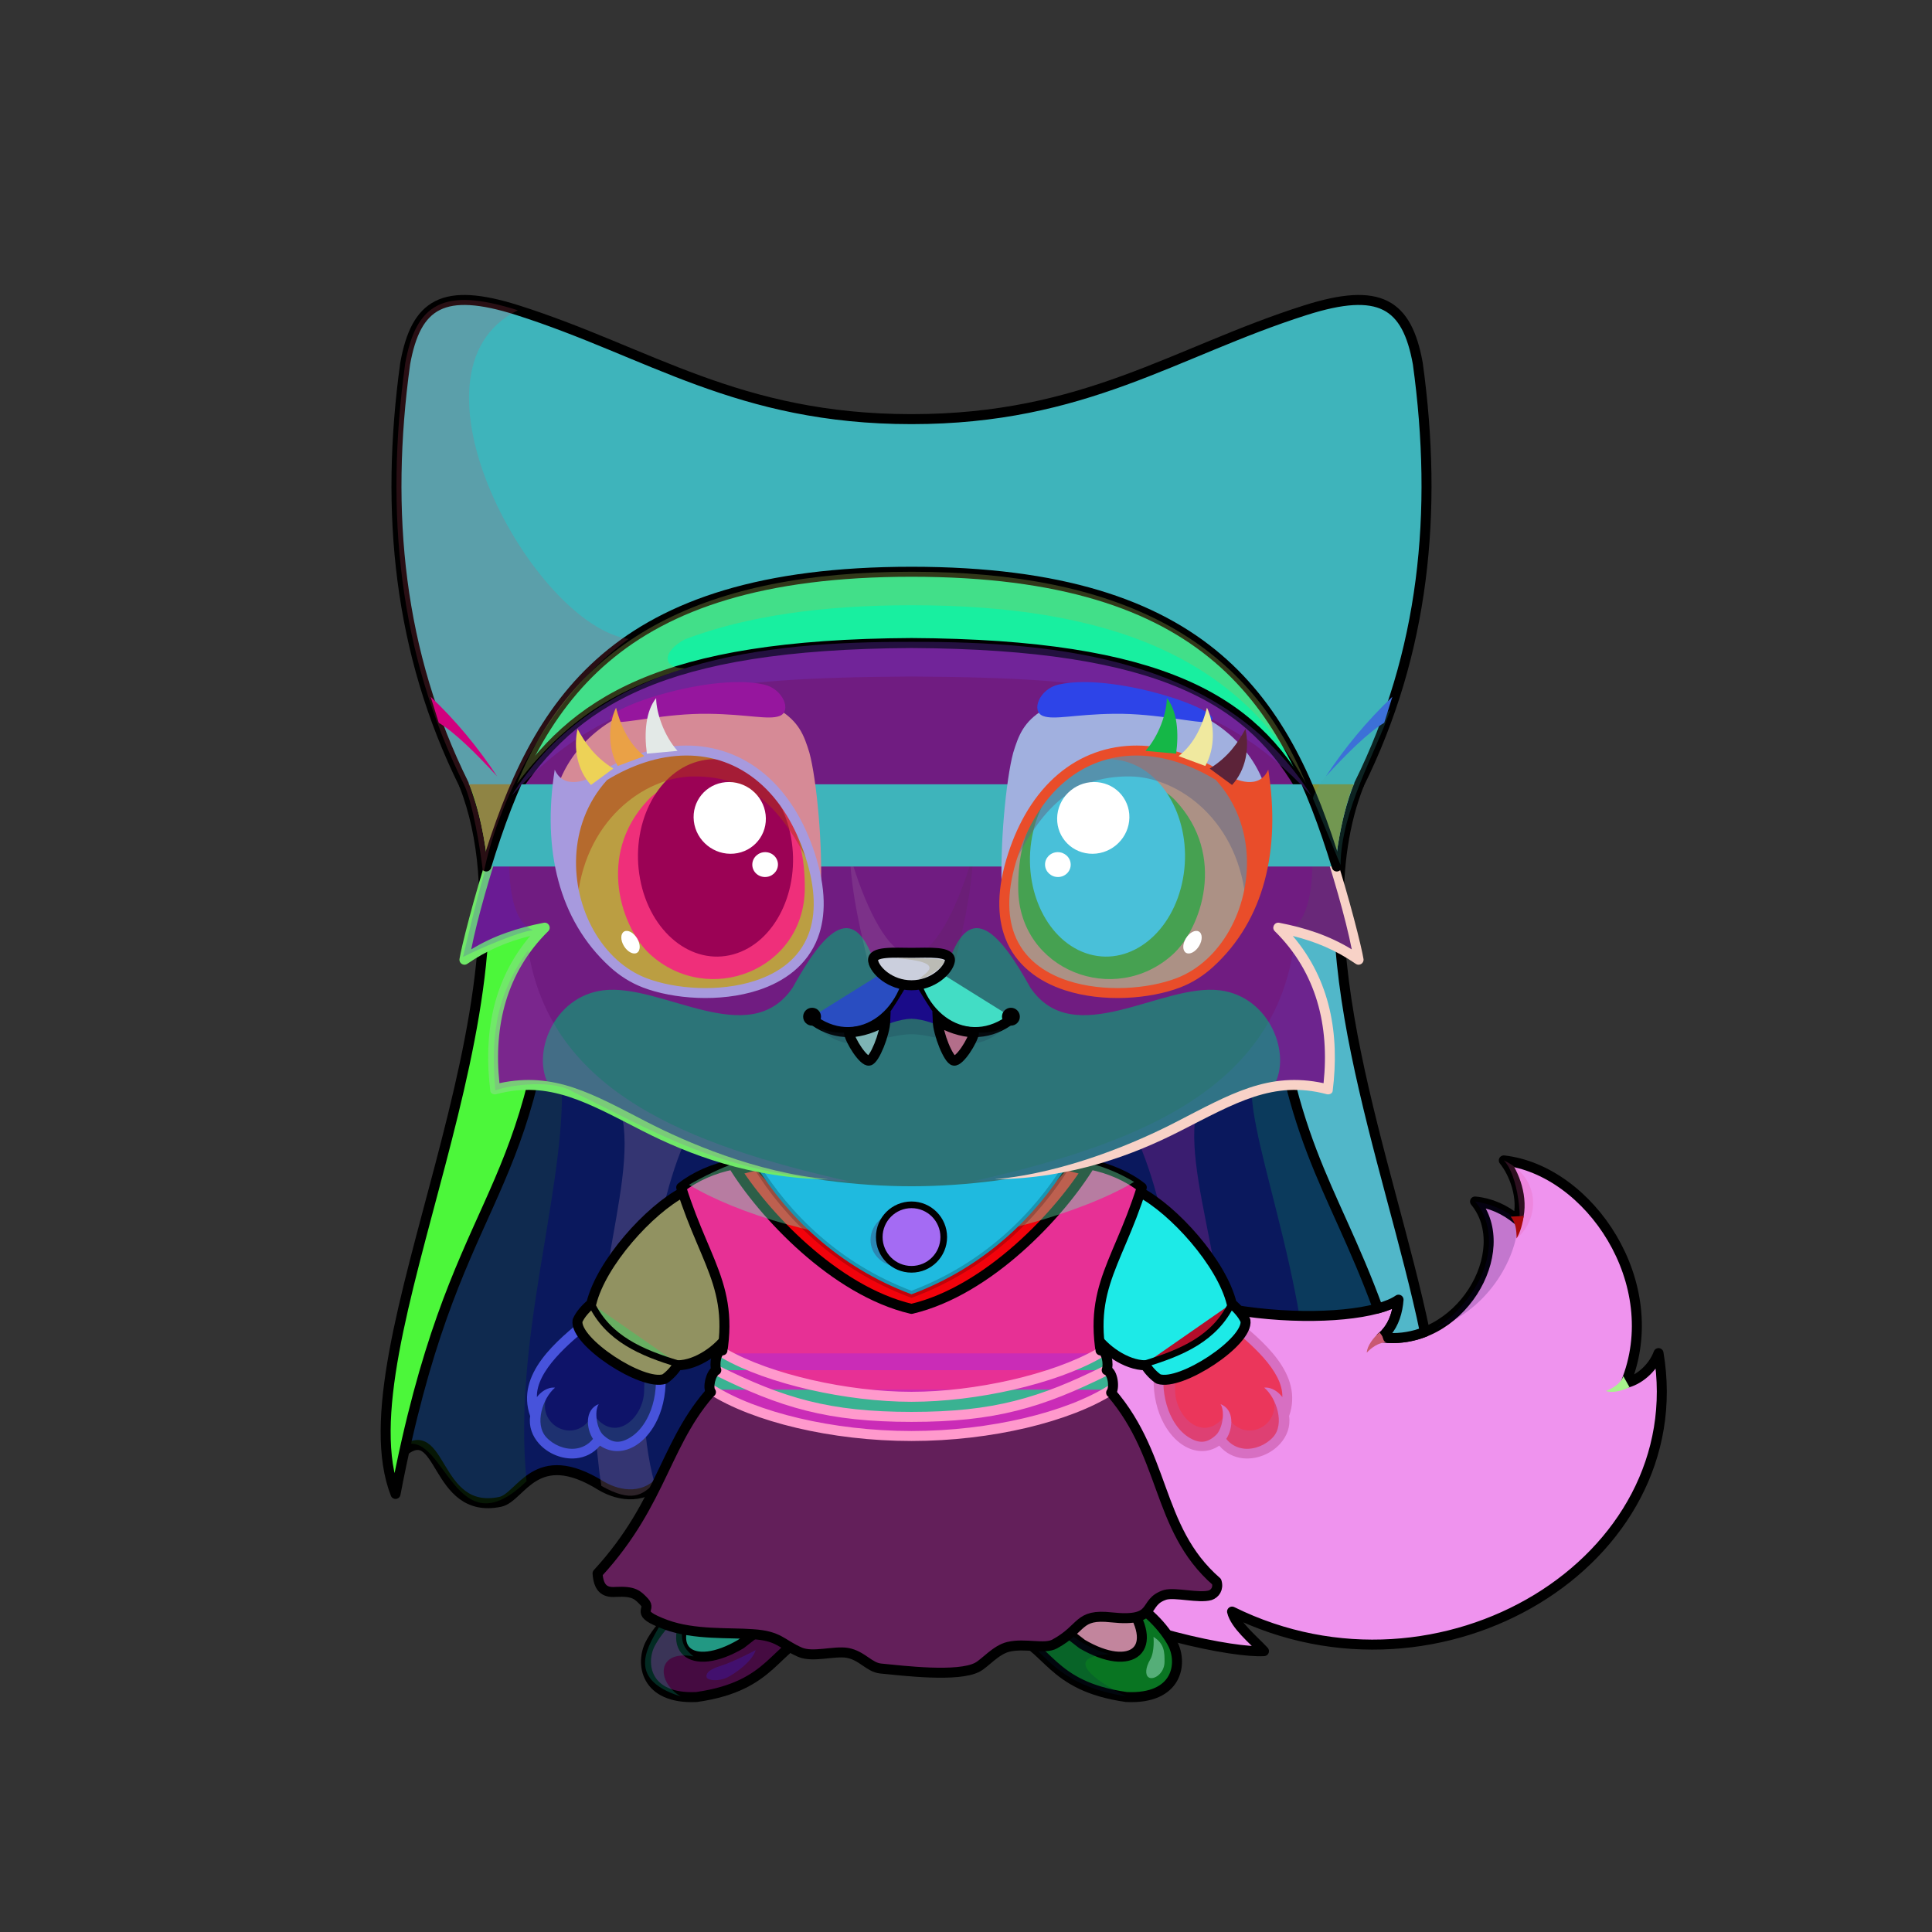 <?xml version="1.0" encoding="UTF-8"?><!DOCTYPE svg PUBLIC "-//W3C//DTD SVG 1.1//EN" "http://www.w3.org/Graphics/SVG/1.1/DTD/svg11.dtd"><!-- Creator: CorelDRAW 2017 --><svg xmlns="http://www.w3.org/2000/svg" xmlns:xlink="http://www.w3.org/1999/xlink" xml:space="preserve" width="290mm" height="290mm" version="1.1" style="shape-rendering:geometricPrecision; text-rendering:geometricPrecision; image-rendering:optimizeQuality; fill-rule:evenodd; clip-rule:evenodd" viewBox="0 0 29000 29000">
 <rect x="0" y="0" width="29000" height="29000" fill="#333333" stroke="none"/>
 <defs>
  <style type="text/css">
   <![CDATA[
    .str2 {stroke:black;stroke-width:100;stroke-miterlimit:22.926;stroke-opacity:0.2}
    .str4 {stroke:black;stroke-width:100;stroke-miterlimit:22.926}
    .str3 {stroke:black;stroke-width:100;stroke-miterlimit:22.926}
    .str1 {stroke:#7F3562;stroke-width:100;stroke-miterlimit:22.926}
    .str8 {stroke:black;stroke-width:150;stroke-miterlimit:22.926}
    .str6 {stroke:#CCA7CB;stroke-width:100;stroke-linecap:round;stroke-linejoin:round;stroke-miterlimit:22.926}
    .str5 {stroke:black;stroke-width:150;stroke-linecap:round;stroke-linejoin:round;stroke-miterlimit:22.926}
    .str0 {stroke:black;stroke-width:150;stroke-linecap:round;stroke-linejoin:round;stroke-miterlimit:22.926}
    .str7 {stroke:#FF99CC;stroke-width:150;stroke-linecap:round;stroke-linejoin:round;stroke-miterlimit:22.926}
    .fil6 {fill:none}
    .fil23 {fill:none}
    .fil7 {fill:black}
    .fil51 {fill:#1A1A1A}
    .fil50 {fill:#1F110C}
    .fil29 {fill:#BD7E45}
    .fil16 {fill:#DF8436}
    .fil42 {fill:#FFCCCC}
    .fil41 {fill:#FFD4FE}
    .fil28 {fill:white}
    .fil9 {fill:black;fill-rule:nonzero}
    .fil46 {fill:black;fill-opacity:0.102}
    .fil5 {fill:white;fill-opacity:0.102}
    .fil4 {fill:black;fill-opacity:0.2}
    .fil1 {fill:#80000F;fill-opacity:0.2}
    .fil52 {fill:white;fill-opacity:0.2}
    .fil26 {fill:black;fill-opacity:0.302}
    .fil15 {fill:#A6005E;fill-opacity:0.302}
    .fil22 {fill:black;fill-opacity:0.4}
    .fil43 {fill:#80000F;fill-opacity:0.4}
    .fil12 {fill:#A6005E;fill-opacity:0.4}
    .fil11 {fill:white;fill-opacity:0.4}
    .fil58 {fill:black;fill-opacity:0.502}
    .fil33 {fill:white;fill-opacity:0.502}
    .fil54 {fill:black;fill-rule:nonzero;fill-opacity:0.502}
    .fil27 {fill:white;fill-opacity:0.702}
    .fil49 {fill:url(#id0)}
    .fil47 {fill:url(#id1)}
    .fil17 {fill:url(#id2)}
    .fil48 {fill:url(#id3)}
    .fil21 {fill:url(#id4)}
    .fil18 {fill:url(#id5)}
    .fil53 {fill:url(#id6)}
    .fil45 {fill:url(#id7)}
    .fil14 {fill:url(#id8)}
    .fil44 {fill:url(#id9)}
    .fil0 {fill:url(#id10)}
    .fil10 {fill:url(#id11)}
    .fil8 {fill:url(#id12)}
    .fil13 {fill:url(#id13)}
    .fil31 {fill:url(#id14)}
    .fil25 {fill:url(#id15)}
    .fil2 {fill:url(#id16)}
    .fil3 {fill:url(#id17)}
    .fil59 {fill:url(#id18)}
    .fil61 {fill:url(#id19)}
    .fil30 {fill:url(#id20)}
    .fil55 {fill:url(#id21)}
    .fil34 {fill:url(#id22)}
    .fil57 {fill:url(#id23)}
    .fil60 {fill:url(#id24)}
    .fil36 {fill:url(#id25)}
    .fil35 {fill:url(#id26)}
    .fil56 {fill:url(#id27)}
    .fil39 {fill:url(#id28)}
    .fil38 {fill:url(#id29)}
    .fil19 {fill:url(#id30)}
    .fil32 {fill:url(#id31)}
    .fil40 {fill:url(#id32)}
    .fil20 {fill:url(#id33)}
    .fil37 {fill:url(#id34)}
    .fil24 {fill:url(#id35)}
   ]]>
  </style>
  <linearGradient id="id0" gradientUnits="userSpaceOnUse" x1="10312.35" y1="14518.96" x2="10312.36" y2="10451.24">
   <stop offset="0" style="stop-opacity:1; stop-color:#DE8335"/>
   <stop offset="1" style="stop-opacity:1; stop-color:#FFD09E"/>
  </linearGradient>
  <linearGradient id="id1" gradientUnits="userSpaceOnUse" x1="13638.37" y1="6523.77" x2="13638.36" y2="11940.65">
   <stop offset="0" style="stop-opacity:1; stop-color:#BB00FF"/>
   <stop offset="1" style="stop-opacity:1; stop-color:#E499FF"/>
  </linearGradient>
  <linearGradient id="id2" gradientUnits="userSpaceOnUse" x1="10611.22" y1="19176.33" x2="16752.64" y2="19176.33">
   <stop offset="0" style="stop-opacity:1; stop-color:#FF1FA9"/>
   <stop offset="0.42" style="stop-opacity:1; stop-color:#FF57B1"/>
   <stop offset="0.702" style="stop-opacity:1; stop-color:#FF7ABD"/>
   <stop offset="1" style="stop-opacity:1; stop-color:#FF26AC"/>
  </linearGradient>
  <linearGradient id="id3" gradientUnits="userSpaceOnUse" x1="5962.77" y1="8669.49" x2="21401.07" y2="8669.49">
   <stop offset="0" style="stop-opacity:1; stop-color:#FFA8A8"/>
   <stop offset="0.369" style="stop-opacity:1; stop-color:#FFD0D0"/>
   <stop offset="0.631" style="stop-opacity:1; stop-color:#FFEBEB"/>
   <stop offset="1" style="stop-opacity:1; stop-color:#FFD9D9"/>
  </linearGradient>
  <linearGradient id="id4" gradientUnits="userSpaceOnUse" x1="12083.24" y1="19181.45" x2="15280.61" y2="16786.26">
   <stop offset="0" style="stop-opacity:1; stop-color:#9200C7"/>
   <stop offset="0.49" style="stop-opacity:1; stop-color:#C933FF"/>
   <stop offset="0.761" style="stop-opacity:1; stop-color:#ECB8FF"/>
   <stop offset="1" style="stop-opacity:1; stop-color:#C933FF"/>
  </linearGradient>
  <linearGradient id="id5" gradientUnits="userSpaceOnUse" x1="10225.18" y1="19378.15" x2="17138.68" y2="19378.15">
   <stop offset="0" style="stop-opacity:1; stop-color:#FF82FD"/>
   <stop offset="0.42" style="stop-opacity:1; stop-color:#FFADFB"/>
   <stop offset="0.671" style="stop-opacity:1; stop-color:#FCCDFA"/>
   <stop offset="0.89" style="stop-opacity:1; stop-color:#FFAFFE"/>
   <stop offset="1" style="stop-opacity:1; stop-color:#FFA8FE"/>
  </linearGradient>
  <linearGradient id="id6" gradientUnits="userSpaceOnUse" xlink:href="#id0" x1="17045.84" y1="14518.96" x2="17045.85" y2="10451.24">
  </linearGradient>
  <linearGradient id="id7" gradientUnits="userSpaceOnUse" x1="13681.92" y1="17806.18" x2="13681.92" y2="13931.6">
   <stop offset="0" style="stop-opacity:1; stop-color:#FCC78D"/>
   <stop offset="0.702" style="stop-opacity:1; stop-color:#FFE6CC"/>
   <stop offset="1" style="stop-opacity:1; stop-color:white"/>
  </linearGradient>
  <linearGradient id="id8" gradientUnits="userSpaceOnUse" x1="8795.61" y1="18556.72" x2="10740.56" y2="20044.67">
   <stop offset="0" style="stop-opacity:1; stop-color:#FF009D"/>
   <stop offset="0.631" style="stop-opacity:1; stop-color:#FF8AC5"/>
   <stop offset="1" style="stop-opacity:1; stop-color:#FF009D"/>
  </linearGradient>
  <linearGradient id="id9" gradientUnits="userSpaceOnUse" x1="13681.92" y1="17755.41" x2="13681.92" y2="7384.8">
   <stop offset="0" style="stop-opacity:1; stop-color:#802F00"/>
   <stop offset="0.369" style="stop-opacity:1; stop-color:#C25400"/>
   <stop offset="1" style="stop-opacity:1; stop-color:#FFBA70"/>
  </linearGradient>
  <linearGradient id="id10" gradientUnits="userSpaceOnUse" x1="13724.17" y1="11513.17" x2="13724.18" y2="22596.47">
   <stop offset="0" style="stop-opacity:1; stop-color:#730032"/>
   <stop offset="1" style="stop-opacity:1; stop-color:#FF8282"/>
  </linearGradient>
  <linearGradient id="id11" gradientUnits="userSpaceOnUse" x1="16703.91" y1="20200.08" x2="18487.6" y2="18401.31">
   <stop offset="0" style="stop-opacity:1; stop-color:#FF009D"/>
   <stop offset="0.42" style="stop-opacity:1; stop-color:#FF76CA"/>
   <stop offset="0.529" style="stop-opacity:1; stop-color:#FFABDF"/>
   <stop offset="1" style="stop-opacity:1; stop-color:#FF87D1"/>
  </linearGradient>
  <linearGradient id="id12" gradientUnits="userSpaceOnUse" x1="17322.93" y1="19767.76" x2="19101.62" y2="21323.04">
   <stop offset="0" style="stop-opacity:1; stop-color:#A13B00"/>
   <stop offset="1" style="stop-opacity:1; stop-color:#FFBA70"/>
  </linearGradient>
  <linearGradient id="id13" gradientUnits="userSpaceOnUse" xlink:href="#id12" x1="10003.94" y1="19798.74" x2="8186.83" y2="21292.06">
  </linearGradient>
  <linearGradient id="id14" gradientUnits="userSpaceOnUse" x1="16123.72" y1="23184.82" x2="16123.72" y2="25134.89">
   <stop offset="0" style="stop-opacity:1; stop-color:#AD3F00"/>
   <stop offset="1" style="stop-opacity:1; stop-color:#FFBA70"/>
  </linearGradient>
  <linearGradient id="id15" gradientUnits="userSpaceOnUse" x1="13291.22" y1="18760.8" x2="14072.87" y2="18376.6">
   <stop offset="0" style="stop-opacity:1; stop-color:#9E7400"/>
   <stop offset="0.141" style="stop-opacity:1; stop-color:#9E7400"/>
   <stop offset="0.459" style="stop-opacity:1; stop-color:#FFCC00"/>
   <stop offset="0.69" style="stop-opacity:1; stop-color:#FBC32C"/>
   <stop offset="0.839" style="stop-opacity:1; stop-color:#FFF6DB"/>
   <stop offset="1" style="stop-opacity:1; stop-color:#FFCC00"/>
  </linearGradient>
  <linearGradient id="id16" gradientUnits="userSpaceOnUse" x1="15724.85" y1="23771.38" x2="22488.46" y2="17500.32">
   <stop offset="0" style="stop-opacity:1; stop-color:#802F00"/>
   <stop offset="0.439" style="stop-opacity:1; stop-color:#C25400"/>
   <stop offset="1" style="stop-opacity:1; stop-color:#FFBA70"/>
  </linearGradient>
  <linearGradient id="id17" gradientUnits="userSpaceOnUse" x1="21334.33" y1="21194.27" x2="24927.26" y2="18650.34">
   <stop offset="0" style="stop-opacity:1; stop-color:#E6E6E6"/>
   <stop offset="0.631" style="stop-opacity:1; stop-color:#FEFEFE"/>
   <stop offset="1" style="stop-opacity:1; stop-color:#FEFEFE"/>
  </linearGradient>
  <linearGradient id="id18" gradientUnits="userSpaceOnUse" x1="16933.5" y1="11265.79" x2="16933.5" y2="14906.09">
   <stop offset="0" style="stop-opacity:1; stop-color:#101614"/>
   <stop offset="1" style="stop-opacity:1; stop-color:#FFBD7A"/>
  </linearGradient>
  <linearGradient id="id19" gradientUnits="userSpaceOnUse" x1="16623.76" y1="11396.28" x2="16623.76" y2="14359.14">
   <stop offset="0" style="stop-opacity:1; stop-color:black"/>
   <stop offset="0.349" style="stop-opacity:1; stop-color:black"/>
   <stop offset="1" style="stop-opacity:1; stop-color:#4D2E00"/>
  </linearGradient>
  <linearGradient id="id20" gradientUnits="userSpaceOnUse" x1="10182.23" y1="25267.35" x2="11998.56" y2="23963.36">
   <stop offset="0" style="stop-opacity:1; stop-color:#FF82C1"/>
   <stop offset="1" style="stop-opacity:1; stop-color:#FFD6EB"/>
  </linearGradient>
  <linearGradient id="id21" gradientUnits="userSpaceOnUse" xlink:href="#id18" x1="10430.34" y1="11265.79" x2="10430.34" y2="14906.09">
  </linearGradient>
  <linearGradient id="id22" gradientUnits="userSpaceOnUse" x1="14485.29" y1="20510.8" x2="12763.83" y2="25405.64">
   <stop offset="0" style="stop-opacity:1; stop-color:#EA9FF1"/>
   <stop offset="1" style="stop-opacity:1; stop-color:#FEDAFF"/>
  </linearGradient>
  <linearGradient id="id23" gradientUnits="userSpaceOnUse" xlink:href="#id19" x1="10740.08" y1="11396.28" x2="10740.08" y2="14359.14">
  </linearGradient>
  <linearGradient id="id24" gradientUnits="userSpaceOnUse" x1="15283.7" y1="13215.59" x2="18087.13" y2="13215.59">
   <stop offset="0" style="stop-opacity:1; stop-color:#FFCA7A"/>
   <stop offset="0.478" style="stop-opacity:1; stop-color:#FFE5BF"/>
   <stop offset="1" style="stop-opacity:1; stop-color:#EBC286"/>
  </linearGradient>
  <linearGradient id="id25" gradientUnits="userSpaceOnUse" x1="15587.16" y1="22271.02" x2="17515.35" y2="23263.58">
   <stop offset="0" style="stop-opacity:1; stop-color:#F0B6F9"/>
   <stop offset="1" style="stop-opacity:1; stop-color:#FCE6FF"/>
  </linearGradient>
  <linearGradient id="id26" gradientUnits="userSpaceOnUse" x1="8969.16" y1="23065.14" x2="18279.97" y2="23065.14">
   <stop offset="0" style="stop-opacity:1; stop-color:#FFA8FE"/>
   <stop offset="0.22" style="stop-opacity:1; stop-color:#F2A4F1"/>
   <stop offset="0.4" style="stop-opacity:1; stop-color:#FFD1FE"/>
   <stop offset="0.69" style="stop-opacity:1; stop-color:#FFD1FE"/>
   <stop offset="1" style="stop-opacity:1; stop-color:#FFA8FE"/>
  </linearGradient>
  <linearGradient id="id27" gradientUnits="userSpaceOnUse" xlink:href="#id24" x1="9276.72" y1="13215.59" x2="12080.14" y2="13215.59">
  </linearGradient>
  <linearGradient id="id28" gradientUnits="userSpaceOnUse" x1="10428.62" y1="20605.94" x2="9856.49" y2="24048.07">
   <stop offset="0" style="stop-opacity:1; stop-color:#E278D9"/>
   <stop offset="1" style="stop-opacity:1; stop-color:#FAC5FF"/>
  </linearGradient>
  <linearGradient id="id29" gradientUnits="userSpaceOnUse" xlink:href="#id28" x1="11785.22" y1="21413.82" x2="11088.69" y2="24508.9">
  </linearGradient>
  <linearGradient id="id30" gradientUnits="userSpaceOnUse" x1="10225.18" y1="19230.9" x2="16531.13" y2="19230.9">
   <stop offset="0" style="stop-opacity:1; stop-color:#E856DC"/>
   <stop offset="0.459" style="stop-opacity:1; stop-color:#FEB9FB"/>
   <stop offset="0.71" style="stop-opacity:1; stop-color:#FDBFFA"/>
   <stop offset="1" style="stop-opacity:1; stop-color:#E278D9"/>
  </linearGradient>
  <linearGradient id="id31" gradientUnits="userSpaceOnUse" xlink:href="#id20" x1="15365.28" y1="25267.34" x2="17181.6" y2="23963.35">
  </linearGradient>
  <linearGradient id="id32" gradientUnits="userSpaceOnUse" x1="13448.36" y1="22910.08" x2="11881.3" y2="23551.6">
   <stop offset="0" style="stop-opacity:1; stop-color:#F7B6F9"/>
   <stop offset="1" style="stop-opacity:1; stop-color:#FED9FF"/>
  </linearGradient>
  <linearGradient id="id33" gradientUnits="userSpaceOnUse" x1="15636.14" y1="20021.92" x2="15491.28" y2="18144.41">
   <stop offset="0" style="stop-opacity:1; stop-color:#FFCCFC"/>
   <stop offset="1" style="stop-opacity:1; stop-color:#FFD4FD"/>
  </linearGradient>
  <linearGradient id="id34" gradientUnits="userSpaceOnUse" x1="15438.68" y1="23547.17" x2="14677.62" y2="24408.78">
   <stop offset="0" style="stop-opacity:1; stop-color:#F0B6F9"/>
   <stop offset="1" style="stop-opacity:1; stop-color:#FFFDF9"/>
  </linearGradient>
  <radialGradient id="id35" gradientUnits="userSpaceOnUse" gradientTransform="matrix(1.389 -0 -0 1.389 -5372 -7172)" cx="13814.34" cy="18442.96" r="172.3" fx="13814.34" fy="18442.96">
   <stop offset="0" style="stop-opacity:1; stop-color:#FEFEFE"/>
   <stop offset="1" style="stop-opacity:1; stop-color:#00C9E8"/>
  </radialGradient>
 </defs>
 <g id="HeadBack">
 <animateTransform type="translate" values="0;0 200;0;0 200;0;0 200;0;0 200;0" dur="10" repeatCount="indefinite" additive="sum" attributeName="transform"/>
  <g id="_2231192065168">
   <path class="fil0 str0" d="M13681.93 21826.56c-1240.04,-34.08 -2363.16,120.25 -3698.68,329.32 -279.9,372.74 -684.07,307 -956.68,147.81 -995.99,-621.94 -1201.44,174.03 -1519.53,239.85 -1001.12,207.14 -861.47,-1284.63 -1485.27,-729.39 566.66,-4457.46 2038.44,-7202.34 1282.15,-10300.98l6378.01 0 6378.01 0c-756.29,3098.64 799.98,6453.93 1366.64,10911.39 -447.24,629.74 -4783.01,-679.39 -7744.65,-598z" style="fill:#0a185d"/>
   <path class="fil1" d="M7980.89 16318.44c-123.42,1145.64 -1276.87,2375.31 -1889.58,5363.8 598.37,-171.72 743.16,1595.66 1812.64,550.51 -208.73,-2071.57 543.09,-4252.25 531.23,-5851.07 -236.83,-73.78 -230.99,-89.36 -454.29,-63.24z" style="fill:#26751c"/>
   <path class="fil1" d="M9325.05 16687.74c277.86,1176.51 -698.27,3022.52 -298.48,5615.95 456.01,257.03 616.86,136.7 798.04,-39.95 -394.82,-1432.07 -63.81,-3914.26 433.29,-5081.04 -127.58,-46.31 -729.45,-384.9 -932.85,-494.96z" style="fill:#ddaac8"/>
   <path class="fil1" d="M19382.93 16318.44c123.42,1145.64 1276.87,2375.31 1889.58,5363.8 -921.68,92.84 -520.91,1263.04 -1706.8,693.5 412.46,-2217.01 -721.1,-4844.1 -777.22,-5949.14 236.83,-73.78 371.14,-134.28 594.44,-108.16z" style="fill:#0fc75d"/>
   <path class="fil1" d="M17946.26 16735.45c-172.03,1176.51 790.78,2974.81 390.99,5568.24 -319.86,-48.42 -502.55,-77.31 -771.58,-119.33 394.82,-1432.07 37.35,-3834.88 -459.75,-5001.66 127.58,-46.31 636.94,-337.19 840.34,-447.25z" style="fill:#fc32c0"/>
  </g>
 </g>
 <g id="Tail">
  <g id="_2231192096208">
   <path class="fil2" d="M16330.45 18704.31c1163.69,1179.32 4053.82,1230.44 4662.07,804.11 -15.52,212.25 -89.83,433.8 -260.52,565.64 1177.19,151.83 2019.97,-1296.95 1408.92,-2038.93 229.65,20.94 446.26,115.28 639.83,276.78 92.79,-326.71 -51.05,-700.09 -208.23,-893.84 1283.19,145.14 2441.07,1848.39 1828.83,3342.09 180.5,-36.95 403.52,-207.13 493.74,-449.65 526.49,3121.76 -3264.69,5431.57 -6401.48,3879.9 48.12,204.91 322.74,424.78 479.08,593.78 -869.38,55.9 -6300.67,-1177.56 -5770.26,-4681.6 -255.45,-369.19 2769.51,-1945.57 3128.02,-1398.28z" style="fill:#665075"/>
   <path class="fil3" d="M22394.88 20284.44c-304.08,369.84 -212.91,819.75 -632.1,1133.8 549.21,167.58 995.02,-194.04 1426.79,-360.41 -63.14,418.41 81.61,740.98 -105.9,1161.43 357.94,-20.81 743.53,-165.52 1125.16,-668.06 -2.88,398.65 277.95,764.9 280.47,1025.66 379.4,-659.17 546.19,-1433.85 405.79,-2266.36 -90.22,242.53 -313.23,412.71 -493.73,449.66 612.23,-1493.7 -545.65,-3196.94 -1828.84,-3342.09 157.18,193.76 301.02,567.12 208.23,893.84 -193.58,-161.5 -410.18,-255.83 -639.82,-276.78 593.26,882.49 -294.16,1971.21 -1082.1,2025.12 487.16,384.08 965.35,206.09 1336.05,224.19z" style="fill:#beb600"/>
   <path class="fil4" d="M24325.96 22834.19c-1136.86,1641.32 -3643.67,2438.88 -5832.35,1356.22 48.12,204.91 322.74,424.78 479.08,593.78 -783.91,50.41 -5276.07,-947.8 -5763.09,-3713.33 2151.78,2637.01 10641.86,4316.72 11685.49,-760.36 142,158.74 113.53,1739.47 -569.13,2523.69z" style="fill:#167654"/>
   <path class="fil5" d="M16561.88 19970.92c1480.26,539.11 3136,547.46 4170.12,103.14 198.58,-212.74 226.51,-362.93 260.52,-565.64 -1964.79,718.23 -3904.93,-345.64 -4543.37,-620.91 -97.96,454.93 -170.41,860.08 112.73,1083.41z" style="fill:#0d9a63"/>
   <path class="fil6 str0" d="M16330.45 18704.31c1163.69,1179.32 4053.82,1230.44 4662.07,804.11 -15.52,212.25 -89.83,433.8 -260.52,565.64 1177.19,151.83 2019.97,-1296.95 1408.92,-2038.93 229.65,20.94 446.26,115.28 639.83,276.78 92.79,-326.71 -51.05,-700.09 -208.23,-893.84 1283.19,145.14 2441.07,1848.39 1828.83,3342.09 180.5,-36.95 403.52,-207.13 493.74,-449.65 526.49,3121.76 -3264.69,5431.57 -6401.48,3879.9 48.12,204.91 322.74,424.78 479.08,593.78 -869.38,55.9 -6300.67,-1177.56 -5770.26,-4681.6 -255.45,-369.19 2769.51,-1945.57 3128.02,-1398.28z" style="fill:#ef93ee"/>
  </g>
  <path class="fil4" d="M21560.86 19938.94c897.17,-645.44 935.26,-1509.72 580.07,-1903.81 253.92,38.09 464.56,133.86 639.82,276.78 27.26,398.84 -316.71,1285.51 -1219.89,1627.03z" style="fill:#160954"/>
  <path class="fil4" d="M22763.88 18589.34c111.56,-226.76 19.95,-967.12 -191.36,-1171.27 563.51,263.51 538.74,886.3 191.36,1171.27z" style="fill:#e754a1"/>
  <path class="fil7" d="M24459.8 20822.52c-100.07,50.29 -260,93.76 -355.49,56.1 79.64,-26.12 224.05,-105.17 262.06,-222.13l93.43 166.03z" style="fill:#a8f28d"/>
  <path class="fil7" d="M22871.33 18251.49c-14.4,111.07 -53.31,253.71 -107.45,337.85 -0.35,-133.37 -12.34,-230 -87.91,-327.02l195.36 -10.83z" style="fill:#a70a0a"/>
  <path class="fil7" d="M20706.79 19998.94c-85.38,72.48 -187.86,202.73 -190.48,305.35 55.15,-63.12 184.32,-165.19 306.84,-154.5l-116.36 -150.85z" style="fill:#c95872"/>
 </g>
 <g id="Body">
  <g id="_2230916694864">
  <animateTransform type="translate" values="0;0 100;0;0 100;0;0 100;0;0 100;0" dur="10" repeatCount="indefinite" additive="sum" attributeName="transform"/>
   <path class="fil8" d="M17391.13 20644.98c-36.74,795.97 536.28,1302.73 917.54,954.89 300.42,470.93 1047.9,122.53 959.11,-346.67 240.75,-634.23 -517.64,-1244.03 -953.73,-1586.93 -129.33,-155.34 -205.83,-273.82 -278.19,-399.04 16.97,326.08 -300.16,151.16 -507.25,68.83 111.33,216.67 22.85,587.17 -417.99,535.21 95.26,133.38 203.75,471.1 26.58,573.2 51.88,46.39 226.34,169.46 253.93,200.51z" style="fill:#eb365b"/>
   <path class="fil4" d="M17391.13 20644.98c-36.74,795.97 536.28,1302.73 917.54,954.89 300.42,470.93 1047.9,122.53 959.11,-346.67 15.49,-40.82 26.77,-81.52 34.34,-122.07 -52.1,-54.28 -116.36,-106.43 -194.64,-155.27 140.57,439.83 -471.97,729.95 -702.94,245.9 -314.9,466.96 -756.79,67.5 -765.36,-340.45 -3.67,-175.14 -7.12,-286.41 -49.12,-362.24 -49.44,-89.26 -173.37,-162.34 -359.05,-302.33 5.76,96.17 -17.55,183.78 -93.81,227.73 51.88,46.39 226.34,169.46 253.93,200.51z" style="fill:#ad6bd4"/>
   <path class="fil9" d="M18406.68 21598.56c103.57,-158.04 125.36,-438.22 -85.63,-522.36 72.13,117.77 25.01,375.68 -66.89,462.6 -134.23,126.97 -256.32,134.84 -418.52,30.81 -90.12,-57.81 -173.22,-150.64 -238.2,-271 -90.33,-167.32 -144.82,-386.1 -134.88,-637.22 1.53,-21.1 -6.1,-51.75 -22.7,-67.38 -51.09,-47.96 -200.41,-153.19 -251.12,-190.34 -32.42,-23.77 -84.47,-10.66 -108.23,21.76 -23.76,32.42 -9.74,72.13 22.68,95.89 42.09,30.84 170.68,137.92 213.02,168.85 -4.92,264.62 55.53,496.89 152.99,677.4 76.94,142.53 177.39,253.77 287.78,324.58 172.88,110.87 372.87,124.01 544.69,7.67 98.21,117.19 225.68,176.09 358.2,189.71 204.45,21.01 420.55,-67.4 557.04,-219.95 99.8,-111.53 155.99,-255.76 132.78,-413.36 223.42,-630.79 -398.79,-1134.42 -839.62,-1491.12 -101.88,-81.91 -130.4,-143.01 -200.63,-248.22 -22.34,-33.37 -232.39,-290.13 -265.75,-267.78 -33.36,22.34 -42.29,67.51 -19.95,100.88 86.94,128.71 148.84,222.29 187.2,281.64 63.71,98.57 105.72,165.61 207.37,248.12 345.89,279.88 841.26,694.56 830.36,1091.33 -50.79,-68.5 -152.98,-154.01 -272.37,-141.94 185.76,155.75 312.86,546.7 132.33,743.57 -106.74,116.39 -276.07,188.27 -433.93,172.07 -99.31,-10.21 -194.96,-55.5 -268.02,-146.21z" style="fill:#d76fc2"/>
   <path class="fil10" d="M16532.91 20136.42c130.27,210.18 367.19,357.4 661.4,356.81 50.43,85.68 138.22,170.39 194.81,205.78 331.79,111.76 1356.64,-559.91 1305.64,-876.28 -45.17,-99.86 -116.47,-173.99 -206.92,-256.74 -147.77,-606.78 -869.8,-1408.74 -1384.46,-1676.02 -278.58,510.53 -744.75,1143.17 -570.47,2246.45z" style="fill:#74d788"/>
   <path class="fil11" d="M16929.88 18400.77c88.72,-165.75 116.48,-322.85 208.78,-576.94 722.79,534.85 1035.23,1005.25 1349.18,1742.16 108.93,72.28 131.69,103.2 206.92,256.74 -18.02,111.43 -142.43,369.57 -307.96,449.7 -6.79,-88.75 -76.9,-309.8 -185.25,-312.17 -109.94,-627.13 -1029.42,-1509.57 -1271.67,-1559.49z" style="fill:#35d90d"/>
   <path class="fil12" d="M16556.12 19376.85c-66.05,148.47 -82.32,589.62 -23.21,759.57 163.61,209.93 553.77,325.69 652.56,334.76 40.23,81.32 113.17,161.05 260.15,239.01 72.04,25.74 169.17,10.64 323.91,-59.27 -84.36,-28.37 -250.51,-194.88 -226.2,-300.49 -573.27,-148.49 -897.1,-743.39 -987.21,-973.58z" style="fill:#ad8f46"/>
   <path class="fil6 str1" d="M18604.75 19683.8c-252.22,526.76 -754.75,761.02 -1307.24,912.34" style="fill:#ecd79f"/>
   <path class="fil6 str0" d="M16432.91 20036.42c130.27,210.18 467.19,457.4 761.4,456.81 50.43,85.68 138.22,170.39 194.81,205.78 331.79,111.76 1356.64,-559.91 1305.64,-876.28 -45.17,-99.86 -116.47,-173.99 -206.92,-256.74 -147.77,-606.78 -869.8,-1408.74 -1384.46,-1676.02 -278.58,510.53 -844.75,1043.17 -670.47,2146.45z" style="fill:#1deae7"/>
   <g>
    <path class="fil13" d="M9916.53 20644.98c36.74,795.97 -536.28,1302.73 -917.54,954.89 -300.42,470.93 -1047.9,122.53 -959.11,-346.67 -240.75,-634.23 517.64,-1244.03 953.73,-1586.93 129.33,-155.34 205.83,-273.82 278.19,-399.04 -16.97,326.08 300.16,151.16 507.25,68.83 -111.33,216.67 -22.85,587.17 417.99,535.21 -95.26,133.38 -203.75,471.1 -26.58,573.2 -51.88,46.39 -226.34,169.46 -253.93,200.51z" style="fill:#0e1369"/>
    <path class="fil4" d="M9916.53 20644.98c36.74,795.97 -536.28,1302.73 -917.54,954.89 -300.42,470.93 -1047.9,122.53 -959.11,-346.67 -15.49,-40.82 -26.77,-81.52 -34.34,-122.07 52.1,-54.28 116.36,-106.43 194.64,-155.27 -140.57,439.83 471.97,729.95 702.94,245.9 314.9,466.96 756.79,67.5 765.36,-340.45 3.67,-175.14 7.12,-286.41 49.12,-362.24 49.44,-89.26 173.37,-162.34 359.05,-302.33 -5.76,96.17 17.55,183.78 93.81,227.73 -51.88,46.39 -226.34,169.46 -253.93,200.51z" style="fill:#61ab8c"/>
    <path class="fil9" d="M8900.98 21598.56c-103.57,-158.04 -125.36,-438.22 85.63,-522.36 -72.13,117.77 -25.01,375.68 66.89,462.6 134.23,126.97 256.32,134.84 418.52,30.81 90.12,-57.81 173.22,-150.64 238.2,-271 90.33,-167.32 144.82,-386.1 134.88,-637.22 -1.53,-21.1 6.1,-51.75 22.7,-67.38 51.09,-47.96 200.41,-153.19 251.12,-190.34 32.42,-23.77 84.47,-10.66 108.23,21.76 23.76,32.42 9.74,72.13 -22.68,95.89 -42.09,30.84 -170.68,137.92 -213.02,168.85 4.92,264.62 -55.53,496.89 -152.99,677.4 -76.94,142.53 -177.39,253.77 -287.78,324.58 -172.88,110.87 -372.87,124.01 -544.69,7.67 -98.21,117.19 -225.68,176.09 -358.2,189.71 -204.45,21.01 -420.55,-67.4 -557.04,-219.95 -99.8,-111.53 -155.99,-255.76 -132.78,-413.36 -223.42,-630.79 398.79,-1134.42 839.62,-1491.12 101.88,-81.91 130.4,-143.01 200.63,-248.22 22.34,-33.37 232.39,-290.13 265.75,-267.78 33.36,22.34 42.29,67.51 19.95,100.88 -86.94,128.71 -148.84,222.29 -187.2,281.64 -63.71,98.57 -105.72,165.61 -207.37,248.12 -345.89,279.88 -841.26,694.56 -830.36,1091.33 50.79,-68.5 152.98,-154.01 272.37,-141.94 -185.76,155.75 -312.86,546.7 -132.33,743.57 106.74,116.39 276.07,188.27 433.93,172.07 99.31,-10.21 194.96,-55.5 268.02,-146.21z" style="fill:#4753db"/>
   </g>
   <path class="fil14" d="M10830.93 20136.42c-130.27,210.18 -367.19,357.4 -661.4,356.81 -50.43,85.68 -138.22,170.39 -194.81,205.78 -331.79,111.76 -1356.64,-559.91 -1305.64,-876.28 45.17,-99.86 116.47,-173.99 206.92,-256.74 147.77,-606.78 869.8,-1408.74 1384.46,-1676.02 278.58,510.53 744.75,1143.17 570.47,2246.45z" style="fill:#74080c"/>
   <path class="fil15" d="M10415.94 18288.84c-88.72,-165.75 -98.46,-210.92 -190.76,-465.01 -722.79,534.85 -1035.23,1005.25 -1349.18,1742.16 -108.93,72.28 -131.69,103.2 -206.92,256.74 18.02,111.43 142.43,369.57 307.96,449.7 6.79,-88.75 76.9,-309.8 185.25,-312.17 109.94,-627.13 984.94,-1654.57 1253.65,-1671.42z" style="fill:#6cf256"/>
   <path class="fil15" d="M10791.79 19387.37c66.06,148.47 119.02,667.38 59.91,837.33 -163.61,209.93 -574.56,237.41 -673.35,246.48 -40.23,81.32 -113.17,161.05 -260.15,239.01 -72.04,25.74 -169.17,10.64 -323.91,-59.27 84.36,-28.37 250.51,-194.88 226.2,-300.49 573.27,-148.49 881.2,-732.87 971.3,-963.06z" style="fill:#d3ad3f"/>
   <path class="fil6 str1" d="M8759.07 19683.8c252.22,526.76 754.75,761.02 1307.24,912.34" style="fill:#b11b71"/>
   <path class="fil6 str0" d="M10930.93 20036.42c-130.27,210.18 -467.19,457.4 -761.4,456.81 -50.43,85.68 -138.22,170.39 -194.81,205.78 -331.79,111.76 -1356.64,-559.91 -1305.64,-876.28 45.17,-99.86 116.47,-173.99 206.92,-256.74 147.77,-606.78 869.8,-1408.74 1384.46,-1676.02 278.58,510.53 844.75,1043.17 670.47,2146.45z" style="fill:#919261"/>
   <path class="fil16" d="M13653.83 20221.41c-937.08,0 -1927.68,-2758.88 -1899.17,-2813.36 326.81,53.3 1001.77,53.25 1899.17,53.58 897.4,-0.33 1572.36,-0.28 1899.17,-53.58 28.51,54.48 -962.09,2813.36 -1899.17,2813.36z" style="fill:#b6f30f"/>
   <path class="fil17 str0" d="M15609.2 17408.05c-1284.83,691.34 -2569.64,696.26 -3854.54,0 -413.41,75.32 -794.33,176.43 -1143.44,302.81l3070.71 3233.74 3070.71 -3233.74c-349.11,-126.38 -730.03,-227.49 -1143.44,-302.81z" style="fill:#f2020b"/>
   <path class="fil18" d="M10733.38 20774.77l2948.55 499.2 2948.55 -499.2c-390.54,-1370.67 114.36,-1696.64 508.2,-2950.94 -198.71,-159.93 -497.08,-291.88 -775.23,-341.5 -447.25,732.63 -1523.06,1891.98 -2681.52,2164.58 -1158.46,-272.6 -2234.27,-1431.95 -2681.52,-2164.58 -278.15,49.62 -576.52,181.57 -775.23,341.5 393.84,1254.3 898.74,1580.27 508.2,2950.94z" style="fill:#864aac"/>
   <path class="fil19" d="M11402.5 18040.04l-402.45 -574.46c-222.65,69.3 -672.22,259.35 -774.87,358.25 426.56,901.98 763.6,1953.68 605.4,2490.97 690.09,359.43 1666.62,635.64 2851.34,681.42 1119.49,-73.9 2147.1,-280.85 2845.29,-670.85 -113.16,-286.65 -31.11,-737.13 3.92,-1091.64 -125.98,384.72 -259.61,753.82 -519.78,956.04 -562.69,336.96 -1380.7,486.42 -2330.15,472.94 -973.61,-13.82 -2138.79,-355.63 -2489.3,-925.28 60.43,-239.61 777.55,286.05 1402.17,198.92 -795,-447.5 -1324.4,-1146.42 -1191.57,-1896.31z" style="fill:#7416e0"/>
   <path class="fil20" d="M13681.93 19726.14c1722.03,-171.82 2737.68,-2036.68 2973.71,-484.9 127.31,-291.25 368.98,-1109.38 483.04,-1417.41l-110.2 -90.1c-325.24,226.34 -995.26,457.73 -1220.73,526.37 -751.26,714.65 -1215.63,1158.2 -2125.82,1466.04z" style="fill:#ecf4f0"/>
   <path class="fil6 str0" d="M10733.38 20774.77l2948.55 599.2 2948.55 -599.2c-390.54,-1370.67 114.36,-1696.64 508.2,-2950.94 -198.71,-159.93 -497.08,-291.88 -775.23,-341.5 -447.25,732.63 -1523.06,1891.98 -2681.52,2164.58 -1158.46,-272.6 -2234.27,-1431.95 -2681.52,-2164.58 -278.15,49.62 -576.52,181.57 -775.23,341.5 393.84,1254.3 898.74,1580.27 508.2,2950.94z" style="fill:#e73095"/>
   <path class="fil21" d="M13681.93 18793.18c838.23,-3.29 2053.28,-917.68 2421.06,-1470.55l-743 -148.1c-223.58,394.34 -901.38,1208.28 -1678.06,1247.99 -776.69,-39.71 -1454.49,-853.65 -1678.07,-1247.99l-743 148.1c367.78,552.87 1582.83,1467.26 2421.07,1470.55z" style="fill:#cfad9f"/>
   <path class="fil6 str0" d="M13681.93 18793.18c838.23,-3.29 2053.28,-917.68 2421.06,-1470.55l-743 -148.1c-223.58,394.34 -901.38,1208.28 -1678.06,1247.99 -776.69,-39.71 -1454.49,-853.65 -1678.07,-1247.99l-743 148.1c367.78,552.87 1582.83,1467.26 2421.07,1470.55z" style="fill:#518e52"/>
   <path class="fil22" d="M11015.29 17465.51c-154.21,48 -489.22,209.53 -672.76,318.83 702.21,424.4 2085.35,865 3341.26,866.83 956.59,-1.4 2551.17,-433.77 3339.4,-910.15 -192.68,-114.74 -404.89,-211.81 -652.27,-276.97 -917.59,199.15 -1803.04,298.78 -2688.48,298.8 -883.39,0.01 -1751.62,-99.12 -2667.15,-297.34z" style="fill:#70eeb5"/>
   <path class="fil23 str2" d="M11347.41 17493.04c460.3,746.74 1218.05,1518.23 2334.52,1935.11 1116.47,-416.88 1874.22,-1188.37 2334.52,-1935.11" style="fill:#1fbadf"/>
   <g>
    <path class="fil24" d="M13688.6 18883.06c173.61,0 314.35,-140.74 314.35,-314.36 0,-173.61 -140.74,-314.35 -314.35,-314.35 -173.61,0 -314.35,140.74 -314.35,314.35 0,173.62 140.74,314.36 314.35,314.36z" style="fill:#1ca8a2"/>
    <path class="fil25" d="M13682.04 18133.22c120.26,0 229.13,48.75 307.93,127.55 78.81,78.81 127.56,187.68 127.56,307.93 0,120.25 -48.75,229.13 -127.56,307.93 -78.8,78.81 -187.67,127.56 -307.93,127.56 -120.25,0 -229.12,-48.75 -307.93,-127.56 -78.8,-78.8 -127.55,-187.68 -127.55,-307.93 0,-120.25 48.75,-229.12 127.55,-307.93 78.81,-78.8 187.68,-127.55 307.93,-127.55zm215.06 220.43c-55.01,-55.02 -131.06,-89.07 -215.06,-89.07 -83.99,0 -160.04,34.05 -215.05,89.07 -55.02,55.01 -89.07,131.06 -89.07,215.05 0,84 34.05,160.05 89.07,215.06 55.01,55.02 131.06,89.07 215.05,89.07 84,0 160.05,-34.05 215.06,-89.07 55.02,-55.01 89.07,-131.06 89.07,-215.06 0,-83.99 -34.05,-160.04 -89.07,-215.05z" style="fill:#2d13ea"/>
    <path class="fil26" d="M13568.68 18286.42c-69.6,51.77 -114.79,134.78 -114.79,228.2 0,156.92 127.21,284.1 284.12,284.1 87.55,0 168.9,-40.08 222.3,-107.15 -91.83,146.25 -33.56,205.64 7.16,206.04 -50.45,52.17 -163.89,100.72 -229.74,113.53 -775.13,142.87 -928.18,-722.17 -197.64,-854.26 -50.44,59.72 -56.6,143.49 28.59,129.54z" style="fill:#47124e"/>
    <path class="fil27" d="M13908.29 18663.5c45.96,-94.95 -9.85,-281.18 -152.43,-331.07 -43.44,-15.19 -109.99,59.29 -52.96,90.74 117.6,64.83 185.27,157 205.39,240.33z" style="fill:#72d475"/>
    <path class="fil28" d="M13442.56 18525.5c21.85,-8.01 53.71,24.05 71.14,71.61 17.42,47.55 13.81,92.61 -8.05,100.62 -21.87,8 -53.73,-24.05 -71.15,-71.61 -17.42,-47.56 -13.82,-92.61 8.06,-100.62z" style="fill:#24601e"/>
    <path class="fil28" d="M13534.51 18730.3c7.36,-11.18 33.04,-7.27 57.35,8.73 24.32,16.01 38.06,38.06 30.7,49.25 -7.35,11.18 -33.03,7.26 -57.36,-8.75 -24.32,-16.01 -38.06,-38.06 -30.69,-49.23z" style="fill:#51261e"/>
   </g>
   <path class="fil6 str3" d="M8876 19565.99c252.22,526.76 752.5,739.32 1302.35,905.19" style="fill:#68ae62"/>
   <path class="fil6 str4" d="M13682.04 18084.73c133.64,0 254.64,54.18 342.22,141.76 87.58,87.58 141.76,208.57 141.76,342.21 0,133.65 -54.18,254.64 -141.76,342.22 -87.58,87.58 -208.58,141.76 -342.22,141.76 -133.64,0 -254.63,-54.18 -342.21,-141.76 -87.58,-87.58 -141.76,-208.57 -141.76,-342.22 0,-133.64 54.18,-254.63 141.76,-342.21 87.58,-87.58 208.57,-141.76 342.21,-141.76z" style="fill:#a46bf3"/>
   <path class="fil6 str3" d="M18487.84 19565.99c-252.22,526.76 -752.5,739.32 -1302.35,905.19" style="fill:#b40d2a"/>
  </g>
  <g id="_2230916686992">
   <g>
    <g>
     <path class="fil29" d="M10985.12 25052.16c453.45,-152.13 612.03,-415.3 1003.83,-686.08 209.99,-334.86 347.54,-504.38 471.36,-641.64 -344.37,-734.25 -2066.31,-731.49 -1735.96,84 -145.38,50.23 -472.94,461.28 -580.19,519.4 -221.26,119.9 -256.22,1092.4 840.96,724.32z" style="fill:#229883"/>
     <path class="fil30 str5" d="M12432.22 23755.9c-431.78,239.37 -857.2,564.94 -1310.97,921.54 -744.51,438.17 -1207.22,80.82 -653.93,-660.37 -287.16,96.53 -581.16,416.86 -705.54,654.54 -153.48,293.29 -79.18,838.16 693.59,801.4 1173.05,-166.28 1153.05,-772.34 1787.02,-964.64 266.7,-69.5 284.15,-752.47 189.83,-752.47z" style="fill:#450b41"/>
     <path class="fil31" d="M16378.72 25052.16c-453.45,-152.13 -612.03,-415.3 -1003.83,-686.08 -209.99,-334.86 -347.54,-504.38 -471.36,-641.64 344.37,-734.25 2066.31,-731.49 1735.96,84 145.38,50.23 472.94,461.28 580.19,519.4 221.26,119.9 256.22,1092.4 -840.96,724.32z" style="fill:#c2859d"/>
     <path class="fil32 str5" d="M14931.62 23755.9c431.78,239.37 857.2,564.94 1310.97,921.54 744.51,438.17 1207.22,80.82 653.93,-660.37 287.16,96.53 581.16,416.86 705.54,654.54 153.48,293.29 79.18,838.16 -693.59,801.4 -1173.05,-166.28 -1153.05,-772.34 -1787.02,-964.64 -266.7,-69.5 -284.15,-752.47 -189.83,-752.47z" style="fill:#097522"/>
    </g>
    <g>
     <path class="fil33" d="M17314.56 24570.59c0,0 20.37,218.9 -50.13,340.67 -70.5,121.76 -76.24,226.29 -26.32,263.92 71.71,54.07 241.47,-52.52 241.99,-229.65 0.4,-134.03 3.27,-272.23 -165.54,-374.94z" style="fill:#a2e7cd"/>
     <path class="fil4" d="M16079.72 24533.8c170.46,159.5 446.67,266.87 574.82,295 -815.84,44.73 -39.63,494.94 250.88,632.63 -921.14,-136.44 -1183.73,-575.76 -1413.59,-757.73 254.2,4.95 432.2,-70.38 587.89,-169.9z" style="fill:#082244"/>
     <path class="fil33" d="M11342.72 24768.96c0,0 -326.8,174.22 -520.08,234.37 -46.05,16.35 -245.65,71.83 -215.29,175.71 21.78,45.46 175.54,64.46 314.49,-2.48 120.67,-63.23 368.46,-236.32 420.88,-407.6z" style="fill:#41169b"/>
     <path class="fil4" d="M10240.74 24472.51c-27.46,213.65 68.03,307.86 170.03,390.39 -564.35,-102.96 -557.55,387.8 -192.71,601.3 -868.47,-272.42 -456.28,-792.59 -302.83,-1084.79 147.02,62.65 239.52,100.57 325.51,93.1z" style="fill:#13d9b3"/>
    </g>
    <g>
    <animateTransform type="translate" values="0;0 200;0;0 200;0;0 200;0;0 200;0" dur="10" repeatCount="indefinite" additive="sum" attributeName="transform"/>
     <path class="fil34" d="M10779.49 20774.77c-904.79,911.2 -696.08,1633.42 -1810.33,2843.11 371.64,525.01 659.23,39.48 746.29,627.85 280.89,179.23 1172.54,251.42 1581.84,284.01 401.27,24.44 431.88,149.01 712.77,271.21 192.61,81.47 507.58,-23.68 708.23,8.9 224.7,40.74 457.07,232.29 633.63,248.58 337.06,32.58 934.23,164.22 1223.15,9.43 138.02,-72.18 261.45,-288.04 562.28,-348.65 276.41,-55.68 567.45,27.4 694.27,-42.82 433.36,-236.26 337.06,-456.23 850.67,-399.2 671.06,71.69 383.2,-195 873.61,-348.19 353.77,-94.49 572.62,205.51 724.06,-167.42 -805.8,-648.02 -681.96,-1734.21 -1687.65,-2952.7l-2911.25 437.45 -2901.57 -471.56z" style="fill:#1d55be"/>
     <path class="fil35" d="M11050.99 21137.63c-818.93,638.67 -967.58,1270.56 -2081.83,2480.25 146.51,497.16 164.77,69 604.71,319.51 177.47,101.05 62.63,264.72 215.8,358.01 280.88,179.23 1098.32,201.75 1507.62,234.34 401.27,24.44 498.74,166.02 779.63,288.22 192.61,81.47 507.58,-23.68 708.22,8.9 224.71,40.74 452.62,221.56 629.17,237.85 337.07,32.58 871.84,157.94 1160.76,3.15 138.02,-72.18 261.45,-288.04 562.28,-348.65 276.41,-55.68 567.45,27.4 694.27,-42.82 433.36,-236.26 337.06,-456.23 850.67,-399.2 671.06,71.69 400.97,-185.67 808.85,-338.86 152.49,-40.73 472.06,63.45 640.59,14.57 72.23,-24.45 116.14,-77.26 148.24,-191.32 -673.2,-610.91 -781.89,-1388.94 -1116.16,-2074.68 -214.6,-329.78 -1121.7,-953.27 -656.44,4.95 -299.09,-326.28 -582.56,-589.57 -857.98,-705.07 -208.76,14.45 -255.18,668.43 -264.66,1036.1 -154.55,-308.9 -466,-867.05 -717.6,-841.98 -133.16,13.26 -292.72,1008.01 -264.36,1469.2 -90.57,-459.84 -384.84,-1094.18 -512.77,-1094.85 -286.03,-1.51 -695.43,-124.82 -942.66,16.85 -157.2,57.81 -391.59,392.45 -576.89,801.81 26.92,-381.93 -75.63,-944.51 -175.46,-953.43 -330.05,-63.58 -683.15,168.01 -921.97,425.7 160.19,-314.22 104.06,-543.09 101.84,-595.65 -24.83,-106.11 -198.8,-189.25 -323.87,-112.9z" style="fill:#42e1a8"/>
     <path class="fil36" d="M16256.77 24343.89c8.58,0 123.73,-82.85 306.12,-100.77 198.18,-19.48 536.78,113.11 649.81,-41.82 137.36,-188.28 238.51,-256.79 259.82,-256.79 -723.86,-1151.51 -1673.3,-2664.2 -1807.65,-2750.23 -132.13,-84.61 121.05,1349.16 591.9,3149.61z" style="fill:#b8c54f"/>
     <path class="fil37" d="M14835.7 24857.27c23.87,-2.14 317.46,-138.06 501.82,-157.76 152.44,4.67 387.21,13.82 445.17,16.1 -419.84,-778.14 -579.6,-1572.19 -692,-1598.71 -122.18,-28.83 -157.95,889.73 -254.99,1740.37z" style="fill:#21ebac"/>
     <path class="fil38" d="M10639.71 24505.07c64.2,8.15 866.43,65.92 922.61,74.07 427.1,-1466.4 749.55,-3102.08 655.46,-3224.11 -138.2,-179.23 -927.99,1785.55 -1578.07,3150.04z" style="fill:#05eae7"/>
     <path class="fil39" d="M8969.15 23617.88c267.47,410.1 498.53,159.8 683.17,467.74 517.51,-1094.25 824.68,-2501.21 1663.64,-3517.23 -869.09,392.87 -1363.25,2358.32 -2346.81,3049.49z" style="fill:#fef154"/>
     <path class="fil33" d="M17922.2 23975.28c-405.62,-565.1 -649.44,-1229.5 -662.74,-1936.47 194.22,840.5 808.48,1520.79 1010.97,1745.15 -78.97,100.91 -184.35,211.17 -348.23,191.32z" style="fill:#913253"/>
     <path class="fil40" d="M12107.77 24817.23c24.08,0 611.71,-10.26 635.79,-2.11 72.23,16.3 422.15,213.95 478.33,230.24 -174.88,-1781.15 -89.71,-3546.25 -191.93,-3626.11 -111.11,-86.81 -567.75,1559.4 -922.19,3397.98z" style="fill:#e05422"/>
     <path class="fil6 str6" d="M18170.14 23738.79c-168.54,48.88 -579.79,-33.14 -732.27,7.59 -357.63,111.71 -219.13,407.57 -766.95,329.72 -474.52,-37.18 -493.09,112.33 -833.3,372.74 -151.71,84 -440.15,-16.23 -694.27,42.82 -189.49,44.04 -390.25,263.93 -503.39,323.09 -288.91,154.79 -1075.01,35.64 -1412.07,3.06 -176.56,-16.29 -278.9,-194.77 -503.61,-235.51 -200.64,-32.58 -515.61,72.57 -708.22,-8.9 -280.89,-122.2 -311.5,-246.77 -712.78,-271.21 -334.37,-26.63 -599.03,34.43 -1047.3,-61.48 -531.89,-101.68 -281.56,-208.67 -403.4,-337.2 -102.02,-107.63 -328.56,-225.25 -603.93,-211.93 -71.17,6.28 -93.03,-94.47 -95.04,-187.89" style="fill:#21476e"/>
     <path class="fil6 str0" d="M10779.49 20774.77l2901.57 471.56 2911.25 -437.45c927.06,986.18 736.31,2121.19 1669.84,2932.84 31.4,103.48 -24.7,179.23 -96.92,203.68 -168.54,48.88 -521.6,-47.8 -674.09,-7.07 -357.63,111.71 -95.25,415.09 -808.85,338.86 -513.61,-57.03 -417.31,162.94 -850.67,399.2 -151.71,84 -440.15,-16.23 -694.27,42.82 -189.49,44.04 -352.45,246.31 -465.59,305.47 -288.91,154.79 -1112.81,53.26 -1449.87,20.68 -176.56,-16.29 -278.9,-194.77 -503.61,-235.51 -200.64,-32.58 -515.61,72.57 -708.22,-8.9 -280.89,-122.2 -311.5,-246.77 -712.78,-271.21 -334.37,-26.63 -878.61,14.74 -1302.98,-142.9 -499.31,-185.46 -201.21,-213.08 -323.04,-341.61 -102.03,-107.63 -153.24,-163.67 -428.61,-150.35 -184.58,16.29 -257.96,-75.82 -273.5,-277 1010.59,-1097.14 1010.53,-2035.35 1810.34,-2843.11z" style="fill:#631f5a"/>
    <path class="fil41" d="M10693.77 20828.46c-63.2,-77.23 71.57,-519.79 173.96,-513.66 678.98,390.43 1857.55,647.26 2814.18,651.65 956.63,-4.39 2135.2,-261.22 2814.18,-651.65 102.39,-6.13 237.16,436.43 173.96,513.66 -594.26,486.18 -1797.84,728.26 -2988.14,726.36 -1190.3,1.9 -2393.88,-240.18 -2988.14,-726.36z" style="fill:#3ab292"/>
   <path class="fil6 str7" d="M16496.1 20314.8c-678.97,390.43 -1857.27,651.65 -2814.18,651.65 -956.91,0 -2135.21,-261.22 -2814.19,-651.65m5812.09 545.41c-639.2,407.63 -1805.57,694.61 -2997.9,694.61 -1192.33,0 -2358.7,-286.98 -2997.9,-694.61m5928.05 -293.23c-989.13,492.05 -1685.64,701.05 -2930.15,701.05 -1244.51,0 -1941.02,-209 -2930.15,-701.05" style="fill:#ca2cb7"/>
   <path class="fil6 str0" d="M16678.61 20904.77c55.9,-68.3 26.96,-308.25 -66.54,-337.79 32.21,-86.3 1.49,-302.65 -92.58,-297.02" style="fill:#d75285"/>
   <path class="fil6 str0" d="M10671.56 20896.45c-55.9,-68.3 -0.06,-289.35 80.21,-329.47 -32.21,-86.3 -1.49,-302.65 92.58,-297.02" style="fill:#36a09c"/>
    </g>
   </g>
   
  </g>
 </g>
 <g id="Head">
 <animateTransform type="translate" values="0;0 200;0;0 200;0;0 200;0;0 200;0" dur="10" repeatCount="indefinite" additive="sum" attributeName="transform"/>
  <g id="_2230916702704">
   <path class="fil42" d="M13681.89 9058.49l0 -857.79c2710.91,-1189.88 5604.95,548.55 6719.02,3571.61 -916.59,2318.89 463.97,5697.93 986.99,8219.59 -169.48,67.03 -354.96,101.29 -551.06,91.48 -9.09,-27.67 -18.19,-55.21 -27.29,-82.35 116.29,-132.49 170.04,-315.77 182.97,-492.61 -72.73,50.98 -178.4,95.03 -309.54,131.25 -700.49,-1914.14 -1399.03,-2524.24 -1648.73,-5552.97 25.68,-830.49 499.1,-1630.46 -349.29,-2986.46 -1134,-1676.36 -2589.93,-2090.48 -5003.07,-2041.75z" style="fill:#55c0a7"/>
   <path class="fil27" d="M19394.79 13970.49c70.17,1508.96 1319.21,4131.68 1721.48,6093.02l269.64 -81.18c-499.74,-2396.42 -1173.16,-4028.26 -1264.38,-5742.79l-726.74 -269.05z" style="fill:#9bb099"/>
   <path class="fil6 str0" d="M13681.89 9058.49l0 -857.79c2710.91,-1189.88 5604.95,548.55 6719.02,3571.61 -916.59,2318.89 463.97,5697.93 986.99,8219.59 -169.48,67.03 -354.96,101.29 -551.06,91.48 -9.09,-27.67 -18.19,-55.21 -27.29,-82.35 116.29,-132.49 170.04,-315.77 182.97,-492.61 -72.73,50.98 -178.4,95.03 -309.54,131.25 -700.49,-1914.14 -1399.03,-2524.24 -1648.73,-5552.97 25.68,-830.49 499.1,-1630.46 -349.29,-2986.46 -1134,-1676.36 -2589.93,-2090.48 -5003.07,-2041.75z" style="fill:#51b7c9"/>
   <path class="fil42" d="M13681.93 9058.49l0 -857.79c-2710.91,-1189.88 -5604.95,548.55 -6719.02,3571.61 1271.56,3216.95 -1878.09,8474.47 -1025.63,10652.25 876.59,-4575.37 2051.78,-4207.63 2392.29,-8337.86 -25.68,-830.49 -499.1,-1630.46 349.29,-2986.46 1134,-1676.36 2589.93,-2090.48 5003.07,-2041.75z" style="fill:#572f4d"/>
   <path class="fil43" d="M6962.91 11772.31c1271.56,3216.95 -1878.09,8474.47 -1025.63,10652.25 876.59,-4575.37 2051.78,-4207.63 2392.29,-8337.86l-1366.66 -2314.39z" style="fill:#7a40a7"/>
   <path class="fil6 str0" d="M13681.93 9058.49l0 -857.79c-2710.91,-1189.88 -5604.95,548.55 -6719.02,3571.61 1271.56,3216.95 -1878.09,8474.47 -1025.63,10652.25 876.59,-4575.37 2051.78,-4207.63 2392.29,-8337.86 -25.68,-830.49 -499.1,-1630.46 349.29,-2986.46 1134,-1676.36 2589.93,-2090.48 5003.07,-2041.75z" style="fill:#4cf73a"/>
   <g>
    <path class="fil44" d="M13681.92 17755.41c775.46,0 1584.42,-63.68 2367.36,-192.12 1332.14,-218.53 2561.91,-1657.46 3880.34,-1195.23 170.55,-1313.5 -348.93,-2056.02 -742.06,-2443.65 510.03,99.2 860.92,244.28 1205.2,481.71 -104.29,-674.41 -400.11,-1734.36 -496.79,-1996.04 -567.31,-1535.39 -1602.55,-2882.77 -2868.5,-3825.12 -993.44,-739.5 -2159.16,-1200.16 -3345.55,-1200.16 -1186.39,0 -2352.11,460.66 -3345.55,1200.16 -1265.95,942.35 -2301.19,2289.73 -2868.5,3825.12 -96.68,261.68 -392.5,1321.63 -496.79,1996.04 344.28,-237.43 695.17,-382.51 1205.2,-481.71 -393.13,387.63 -912.61,1130.15 -742.06,2443.65 1318.43,-462.23 2548.2,976.7 3880.34,1195.23 782.94,128.44 1591.9,192.12 2367.36,192.12z" style="fill:#701c81"/>
    <path class="fil45" d="M10999.84 17462c-827.74,-240.96 -2334.36,-1111.98 -2757.27,-1169.37 -268.69,-454.51 52.45,-1331.85 809.36,-1427.55 881.59,-111.46 2191.11,921.08 2845.52,-39.65 449.82,-813.4 895.53,-1323.54 1220.12,-400.09 29.79,84.76 525.04,116.22 564.35,200.14 39.31,-83.92 534.56,-115.38 564.35,-200.14 324.59,-923.45 770.3,-413.31 1220.12,400.09 654.41,960.73 1963.93,-71.81 2845.52,39.65 756.91,95.7 1078.05,973.04 809.36,1427.55 -422.91,57.39 -1929.53,928.41 -2757.27,1169.37 -1006.34,229.33 -1843.59,344.05 -2680.72,344.17 -838.05,0.12 -1676.01,-114.6 -2683.44,-344.17z" style="fill:#2c7478"/>
    <path class="fil5" d="M19412.67 14259.7c536.86,748.44 549.25,1387.65 495.39,2108.36 -252.99,-94.2 -892.2,-160.25 -1161.57,18.71 -1126.62,542.4 -2231.32,1255.5 -4157.42,1347.62 2426.01,-547.81 4486.67,-1342.23 4823.6,-3474.69z" style="fill:#566fff"/>
    <path class="fil5" d="M19342.04 13961.96c480.12,-182.11 389.78,-1437.27 225.03,-2273.67 458.21,1058.73 641.68,1921.69 825.7,2676.38 -239.76,-123.28 -834.52,-379.84 -1050.73,-402.71z" style="fill:#309b32"/>
    <path class="fil9" d="M13681.92 7459.8c-544.43,0 -1084.67,98.59 -1605.53,277.64 -298.92,102.75 -1034.83,405.61 -1669.95,795.7 392.25,-448.48 1432.32,-872.54 1621.31,-937.5 536.24,-184.34 1092.83,-285.84 1654.17,-285.84l0 150z" style="fill:#193161"/>
    <path class="fil9" d="M13681.92 7459.8c544.43,0 1084.67,98.59 1605.53,277.64 298.92,102.75 1034.83,405.61 1669.95,795.7 -392.25,-448.48 -1432.32,-872.54 -1621.31,-937.5 -536.24,-184.34 -1092.83,-285.84 -1654.17,-285.84l0 150z" style="fill:#894ff7"/>
    <path class="fil9" d="M19866.85 16258.83c-826.03,-177.17 -1396.1,161.04 -2220.15,585.98 -566.5,292.13 -1632.23,757.68 -2718.22,857.21 1169.5,-14.03 2096.96,-373.1 2786.18,-724.21 829.02,-422.34 1400.37,-766.39 2198.94,-553.77 34.61,10.23 84.34,-6.76 90.14,-46.6 105.81,-847.74 -31.74,-1661.64 -598.32,-2328.39 348.37,86.8 647.8,213.72 944.86,418.59 55.43,38.28 128.32,-10.77 115.9,-75.59 -51.04,-329.05 -728.74,-2948.61 -1282.16,-3443.13 311.24,552.42 924.13,2374.69 1106.66,3301.64 -341.79,-208.89 -696.9,-323.47 -1089.08,-399.61 -71.81,-13.66 -119.36,74.77 -66.48,126.78 629.11,620.3 821.89,1425.98 732.04,2281.31l-0.31 -0.21z" style="fill:#f8d2c7"/>
    <path class="fil9" d="M13681.92 7459.8c544.43,0 1084.67,98.59 1605.53,277.64 298.92,102.75 1034.83,405.61 1669.95,795.7 -392.25,-448.48 -1432.32,-872.54 -1621.31,-937.5 -536.24,-184.34 -1092.83,-285.84 -1654.17,-285.84 -561.34,0 -1117.93,101.5 -1654.17,285.84 -188.99,64.96 -1229.06,489.02 -1621.31,937.5 635.12,-390.09 1371.03,-692.95 1669.95,-795.7 520.86,-179.05 1061.1,-277.64 1605.53,-277.64z" style="fill:#e6bd4b"/>
    <path class="fil9" d="M7496.99 16258.83c826.03,-177.17 1396.1,161.04 2220.15,585.98 566.5,292.13 1632.23,757.68 2718.22,857.21 -1169.5,-14.03 -2096.96,-373.1 -2786.18,-724.21 -829.02,-422.34 -1400.37,-766.39 -2198.94,-553.77 -34.61,10.23 -84.34,-6.76 -90.14,-46.6 -105.81,-847.74 31.74,-1661.64 598.32,-2328.39 -348.37,86.8 -647.8,213.72 -944.86,418.59 -55.43,38.28 -128.32,-10.77 -115.9,-75.59 51.04,-329.05 728.74,-2948.61 1282.16,-3443.13 -311.24,552.42 -924.13,2374.69 -1106.66,3301.64 341.79,-208.89 696.9,-323.47 1089.08,-399.61 71.81,-13.66 119.36,74.77 66.48,126.78 -629.11,620.3 -821.89,1425.98 -732.04,2281.31l0.31 -0.21z" style="fill:#70e968"/>
    <path class="fil4" d="M7929.61 14259.7c-536.86,748.44 -549.25,1387.65 -495.39,2108.36 252.99,-94.2 892.2,-160.25 1161.57,18.71 1126.62,542.4 2231.32,1255.5 4157.42,1347.62 -2426.01,-547.81 -4486.67,-1342.23 -4823.6,-3474.69z" style="fill:#a452be"/>
    <path class="fil46" d="M13553.86 14300.43c-344.13,-158.47 -655.89,-962.7 -800.28,-1489.76 31.47,646 172.27,1188.65 281.12,1661.22 109.3,-59.42 394.81,-174.98 519.16,-171.46z" style="fill:#e2f3d4"/>
    <path class="fil4" d="M8000.24 13961.96c-480.12,-182.11 -389.78,-1437.27 -225.03,-2273.67 -458.21,1058.73 -641.68,1921.69 -825.7,2676.38 239.76,-123.28 834.52,-379.84 1050.73,-402.71z" style="fill:#541ae4"/>
    <path class="fil5" d="M13809.98 14300.43c344.13,-158.47 655.89,-962.7 800.28,-1489.76 -31.47,646 -172.27,1188.65 -281.12,1661.22 -109.3,-59.42 -394.81,-174.98 -519.16,-171.46z" style="fill:#403721"/>
   </g>
   <path class="fil47" d="M13681.93 6523.77c-5151.38,1264.91 -6116.25,4000.09 -6000.07,5416.88 925.71,-1411.63 2223.59,-2267.98 6000.07,-2288.62 3776.48,20.64 5126.96,863.11 5902.74,2274.74 173.01,-1396.15 -751.36,-4138.09 -5902.74,-5403z" style="fill:#2ec3d6"/>
   <path class="fil33" d="M11160.43 9818.69c2950.79,-415.76 7069.18,-237.8 8243.01,1805.95 -781.5,-2519.22 -6573.55,-2516.26 -8243.01,-1805.95z" style="fill:#a291c3"/>
   <path class="fil6 str0" d="M13681.93 6523.77c-5151.38,1264.91 -6116.25,4000.09 -6000.07,5416.88 925.71,-1411.63 2223.59,-2267.98 6000.07,-2288.62 3776.48,20.64 5126.96,863.11 5902.74,2274.74 173.01,-1396.15 -751.36,-4138.09 -5902.74,-5403z" style="fill:#18efa0"/>
   <path class="fil48" d="M13681.93 6291.45c-2732.33,0 -3545.75,-881.73 -5909.19,-1634.07 -1122.52,-357.32 -1528.04,-97.9 -1690.57,798.63 -308.17,2241.08 -29.21,4317.6 946.89,6289.84 129.07,260.8 221.77,729.52 276.69,1090.53 1178.02,-3045.39 2286.87,-4130.67 6376.16,-4254.15 3564.93,0 5106.63,972.14 6376.18,4254.15 54.92,-361.01 147.62,-829.73 276.69,-1090.53 976.1,-1972.24 1255.06,-4048.76 946.89,-6289.84 -162.53,-896.53 -568.05,-1155.95 -1690.57,-798.63 -1968.95,626.76 -3304.45,1715.56 -5909.17,1634.07z" style="fill:#80923c"/>
   <path class="fil27" d="M10321.32 5652.92c410.48,138.92 1679.73,705.59 3632.5,634.8 1775.99,-33.47 3355.51,-743.83 5233.14,-1493.84 1448.87,-588.79 1834.22,-232.51 2035.73,344.97 340.72,1372.58 306.35,4251.12 -444.79,5710.56 287.92,-2567.34 127.14,-3624.91 -127.58,-4876.95 -110.97,-545.47 -702.28,-653.8 -1201.08,-461.79 -2722.79,1195.05 -7075.91,1978.55 -9127.92,142.25z" style="fill:#14fc45"/>
   <path class="fil6 str0" d="M7298.5 13006.42c751.46,-2440.21 1888.17,-4424.19 6383.42,-4424.19 4495.25,0 5631.96,1983.98 6383.42,4424.19m335.59 -1234.11c976.12,-1972.25 1188.91,-4075.22 880.74,-6316.3 -162.53,-896.53 -568.05,-1155.95 -1690.57,-798.63 -1968.96,626.76 -3303.19,1634.07 -5909.18,1634.07 -2605.99,0 -3940.22,-1007.31 -5909.18,-1634.07 -1122.52,-357.32 -1528.04,-97.9 -1690.57,798.63 -308.17,2241.08 -95.38,4344.05 880.74,6316.3" style="fill:#3eb4bb"/>
   <path class="fil1" d="M7254.12 13132.39c-38.86,-375.12 -162.14,-1099.29 -291.21,-1360.08 -976.09,-1972.24 -1188.91,-4075.22 -880.74,-6316.3 162.53,-896.53 568.05,-1155.95 1690.57,-798.63 -1854,914.53 226.83,4717.05 1661.1,4933.81 -1096.8,795.18 -1941.39,2313.93 -2179.72,3541.2z" style="fill:#ce4c64"/>
   <path class="fil4" d="M20121.99 12984c5.74,-813.39 544.41,-1724.95 746.31,-2326.85 -79.76,50.62 -1070.87,963.09 -1161.47,1325.5l415.16 1001.35z" style="fill:#40aea6"/>
   <path class="fil26" d="M13681.93 9084.94c-1339.15,0 -2468.56,159.7 -3399.08,510.56 -346.07,182.96 -349.79,438.64 -2.91,436.89 -837.89,266.54 -1674.65,620.39 -2518.61,1728.35 891.25,-2204.58 2850.48,-3178.51 5923.69,-3178.51 3073.21,0 5031.95,988.03 5917.51,3178.51 -1028.6,-1896.9 -2963.08,-2675.8 -5920.6,-2675.8z" style="fill:#a4bc55"/>
   <path class="fil26" d="M13681.93 10154.74c-2967.51,20.09 -4542.84,190.63 -6000.07,1785.91 1285.73,-2055.2 3794.77,-2311.39 6000.07,-2306.14 2205.3,-5.25 4714.34,250.94 6000.07,2306.14 -1457.23,-1595.28 -3032.56,-1765.82 -6000.07,-1785.91z" style="fill:#7635d2"/>
   <path class="fil49" d="M12149.77 11299.63c-81.27,-267.37 -159.51,-466.28 -454.28,-647.19 -1729.84,-605.84 -3235.51,236.4 -3395.11,1460.7 -96.45,2628.16 3543.3,3164.21 4017.75,1305.28 37.44,-712.7 -61.43,-1723.07 -168.36,-2118.79z" style="fill:#d68a96"/>
   <path class="fil7" d="M20777.9 10849.41c-237.44,140.26 -564.13,463.78 -876.16,804.28 275.82,-419.99 620.25,-839.02 998.01,-1194.74l-121.85 390.46z" style="fill:#3c70d7"/>
   <path class="fil50" d="M9228.65 10834.39c150.85,31.23 760.89,-128.43 1404.85,-120.26 591.28,7.51 899.68,96.3 1067.63,33.22 186.69,-70.12 56.45,-406.75 -233.42,-472.03 -884.32,-199.17 -2689.46,465.81 -2239.06,559.07z" style="fill:#96169e"/>
   <g>
    <path class="fil6 str0" d="M12161.86 15279.47c668.27,534.97 1493.94,1.2 1520.06,-947.83" style="fill:#294dc1"/>
    <path class="fil6 str0" d="M15201.98 15279.47c-668.27,534.97 -1493.94,1.2 -1520.06,-947.83" style="fill:#42ddc5"/>
    <path class="fil4" d="M12299.42 15431.53c463.69,462.22 891.33,93.2 1382.5,93.2 491.17,0 918.81,369.02 1382.5,-93.2 -562.23,240.22 -1049.9,-224.11 -1382.5,-138.78 -332.6,-85.33 -820.27,379 -1382.5,138.78z" style="fill:#1c2d46"/>
    <path class="fil7" d="M13681.92 15292.75c175.83,0 409.68,94.66 503.5,142.93 -186.97,-226.23 -385.89,-554.41 -503.5,-775.48 -117.61,221.07 -316.53,549.25 -503.5,775.48 93.82,-48.27 327.67,-142.93 503.5,-142.93z" style="fill:#1a0b89"/>
    <path class="fil28 str8" d="M12741.53 15496.22c17.79,126.77 220.97,441.84 303.96,424.25 80.14,-11.36 236.31,-396.27 243.48,-597.52 -145.73,92.98 -357.98,169.28 -547.44,173.27z" style="fill:#7eb4b5"/>
    <path class="fil28 str8" d="M14622.31 15496.22c-17.79,126.77 -220.97,441.84 -303.96,424.25 -80.14,-11.36 -236.31,-396.27 -243.48,-597.52 145.73,92.98 357.98,169.28 547.44,173.27z" style="fill:#b36e8a"/>
   </g>
   <g>
    <path class="fil51 str0" d="M13681.92 14302.3c-252,0 -602.93,-29.88 -575.92,123.04 24.77,140.26 255.92,363.85 575.92,363.85 320,0 551.15,-223.59 575.92,-363.85 27.01,-152.92 -323.92,-123.04 -575.92,-123.04z" style="fill:#cbcfdd"/>
    <path class="fil52" d="M13437.56 14380.95c49.49,0 719.97,-2.3 737.51,38.82 -1.41,92.05 -254.48,259.23 -378.85,278.42 58.26,-80.11 475.14,-255.22 -358.66,-317.24z" style="fill:#816d16"/>
   </g>
   <circle class="fil7" cx="12189.65" cy="15260.95" r="134.14"/>
   <circle class="fil7" cx="15174.21" cy="15260.95" r="134.14"/>
   <path class="fil53" d="M15208.43 11299.63c81.27,-267.37 159.51,-466.28 454.28,-647.19 1729.84,-605.84 3235.51,236.4 3395.11,1460.7 96.45,2628.16 -3543.3,3164.21 -4017.75,1305.28 -37.44,-712.7 61.43,-1723.07 168.36,-2118.79z" style="fill:#a1b0df"/>
   <path class="fil50" d="M18129.55 10834.39c-150.85,31.23 -760.89,-128.43 -1404.85,-120.26 -591.28,7.51 -899.68,96.3 -1067.63,33.22 -186.69,-70.12 -56.45,-406.75 233.42,-472.03 884.32,-199.17 2689.46,465.81 2239.06,559.07z" style="fill:#2d44e8"/>
   <path class="fil7" d="M6585.96 10849.41c237.44,140.26 564.13,463.78 876.16,804.28 -275.82,-419.99 -620.25,-839.02 -998.01,-1194.74l121.85 390.46z" style="fill:#d1007e"/>
  </g>
 </g>
 <g id="EyesClosed">
 <animateTransform type="translate" values="0;0 200;0;0 200;0;0 200;0;0 200;0" dur="10" repeatCount="indefinite" additive="sum" attributeName="transform"/>
  <g id="_2230916703760">
   <path class="fil9" d="M9025.06 12751.19c-476.47,92.42 -685.33,-465.28 -638.72,-681.93 218.5,173.76 550.73,267.47 986.5,180.3 1113.28,-222.86 2412.25,90.14 2883.31,1256.3 -1034.24,-861.9 -1828.67,-1148.32 -3231.09,-754.67z" style="fill:#225b4e"/>
   <path class="fil54" d="M8386.34 12069.26c117.6,230.77 431.88,456.62 780.23,480.24 989.98,-313.82 2519.4,-158.3 3089.58,956.36 -24.02,-9.97 -87.28,44.46 -109.03,31.57 -1066.89,-632.04 -1679.28,-872.24 -2989.76,-535.26 -757.67,171.43 -796.16,-782.38 -771.02,-932.91z" style="fill:#a5e56f"/>
  </g>
  <g id="_2230916701232">
   <path class="fil9" d="M18338.8 12751.19c476.47,92.42 685.33,-465.28 638.72,-681.93 -218.5,173.76 -550.73,267.47 -986.5,180.3 -1113.28,-222.86 -2412.25,90.14 -2883.31,1256.3 1034.24,-861.9 1828.67,-1148.32 3231.09,-754.67z" style="fill:#3d50cf"/>
   <path class="fil54" d="M18977.52 12069.26c-117.6,230.77 -431.88,456.62 -780.23,480.24 -989.98,-313.82 -2519.4,-158.3 -3089.58,956.36 24.02,-9.97 87.28,44.46 109.03,31.57 1066.89,-632.04 1679.28,-872.24 2989.76,-535.26 757.67,171.43 796.16,-782.38 771.02,-932.91z" style="fill:#610679"/>
  </g>
 </g>
 <g id="Eyes">
 <animate attributeName="opacity" values="0;1;1;1;1;1;1;1;1;1;1;1;1;1;1;1;1;1;1;1;1;1;1;1;1;1;1;1;1;1;1;1;1;1;1;1;1;1;1;1;1;1;1;1;1;1;1;1;1;1;1;1;1;1;1;1;1;1;1;1;1;1;1;1;1;1;1;1;1;1;1;1;1;1;1;1;1;1;1;1;1;1;1;1;0;0" dur="10" repeatCount="indefinite"/>
 <animateTransform type="translate" values="0;0 200;0;0 200;0;0 200;0;0 200;0" dur="10" repeatCount="indefinite" additive="sum" attributeName="transform"/>
  <g id="_2230916697168">
   <path class="fil55" d="M9678.49 14753.2c979.12,373.3 3166.39,180.85 2479.68,-1924.04 -505.58,-1549.69 -1827.2,-1956.51 -3093.91,-1179.19 -922.17,1003.81 -454.85,2695.64 614.23,3103.23z" style="fill:#bb9e42"/>
   <path class="fil56" d="M12079.96 13344.32c9.89,-972.58 -404.99,-1486.03 -974.29,-1583.59 -83.99,-14.39 -166.96,-22.99 -248.64,-26.14 -434.33,17.82 -840.15,-34.09 -1133.21,277.42 -784.08,833.42 -381.84,1933.06 33.39,2311.76 876.36,799.24 2310.36,239.93 2322.75,-979.45z" style="fill:#ef2f7a"/>
   <path class="fil57" d="M10471.42 11430.51c625.4,-174.05 1252.67,332.78 1401.04,1132.05 148.38,799.27 -238.33,1588.3 -863.73,1762.35 -625.4,174.05 -1252.66,-332.78 -1401.03,-1132.05 -148.38,-799.27 238.32,-1588.3 863.72,-1762.35z" style="fill:#9b0255"/>
   <path class="fil58" d="M12273.51 13239.66c-207.21,-898.16 -887.94,-1971.36 -1895.65,-2005.05 -678.09,-22.67 -1225.51,274.97 -1567.53,822.44 -379.72,607.85 -243.92,1256 -151.53,1531.56 87.24,-1266.82 1015.78,-1925.65 1741.96,-1933.94 891.36,-10.17 1385.06,501.22 1872.75,1584.99z" style="fill:#b03719"/>
   <circle class="fil28" transform="matrix(2.295 -0.209 0.267 2.285 10953.6 12277.1)" r="234.72"/>
   <circle class="fil28" transform="matrix(0.82 0.02 -0.026 0.795 11484.8 12977.7)" r="234.72"/>
   <circle class="fil28" transform="matrix(0.423 -0.242 0.41 0.681 9464.21 14142.6)" r="234.72"/>
   <path class="fil9" d="M9705.15 14683.18c426.11,162.45 1088.06,214.48 1628.44,38.19 181.97,-59.36 349.33,-144.49 487.8,-259.83 136.61,-113.79 245.89,-257.91 314.12,-436.87 110.83,-290.7 113.81,-674.77 -48.53,-1172.37 -75.67,-231.96 -169.91,-437.42 -279.62,-616.21 -245.17,-399.54 -567.92,-666.08 -933.67,-798.04 -365.88,-132 -776.72,-130.12 -1197.8,7.25 -186.8,60.94 -375.62,148.56 -563.45,262.91 -153.88,169.44 -266.9,359.19 -343.07,559 -142.85,374.7 -156.12,784.86 -66.63,1163.17 89.35,377.75 280.99,722.89 548.12,968.3 133.58,122.7 286.16,220.4 454.29,284.5zm1674.72 180.57c-573.42,187.07 -1275.86,131.86 -1728.04,-40.53 -186.16,-70.97 -354.87,-178.92 -502.33,-314.38 -763.23,-701.19 -1012.17,-1751.99 -822.94,-2956.21 131.51,295.96 465.73,186.74 698.74,33.47 203.77,-134.04 403.52,-217.67 604.31,-283.18 452.83,-147.72 896.82,-148.95 1294.48,-5.49 397.77,143.51 747.34,431.06 1011.01,860.74 115.74,188.61 214.92,404.65 294.26,647.85 174.01,533.39 168.58,950.95 46.19,1271.97 -77.74,203.91 -202.54,368.35 -358.66,498.39 -154.26,128.49 -338.33,222.55 -537.02,287.37z" style="fill:#a79ade"/>
   <path class="fil7" d="M8870.25 11782.76c-207.81,-225.19 -263.39,-553.46 -201.14,-841.74 111.93,207.02 256.44,420.88 536.95,595.2l-335.81 246.54z" style="fill:#edd257"/>
   <path class="fil7" d="M9272.56 11497.53c-153.83,-267.64 -141.55,-634.62 -25.67,-874.85 57.17,221.22 168.48,526.68 425.27,726.88l-399.6 147.97z" style="fill:#eaa146"/>
   <path class="fil7" d="M9710.09 11312.89c-42.49,-306.64 -19.46,-637.39 138.83,-834.26 1.54,228.5 123.84,572.68 320.86,792.02l-459.69 42.24z" style="fill:#e3e9e7"/>
  </g>
  <g id="_2230943414928">
   <path class="fil59" d="M17685.35 14753.2c-979.12,373.3 -3166.39,180.85 -2479.68,-1924.04 505.58,-1549.69 1827.2,-1956.51 3093.91,-1179.19 922.17,1003.81 454.85,2695.64 -614.23,3103.23z" style="fill:#ac9185"/>
   <path class="fil60" d="M15283.88 13344.32c-9.89,-972.58 404.99,-1486.03 974.29,-1583.59 83.99,-14.39 166.96,-22.99 248.64,-26.14 434.33,17.82 840.15,-34.09 1133.21,277.42 784.08,833.42 381.84,1933.06 -33.39,2311.76 -876.36,799.24 -2310.36,239.93 -2322.75,-979.45z" style="fill:#46a151"/>
   <path class="fil61" d="M16892.42 11430.51c-625.4,-174.05 -1252.67,332.78 -1401.04,1132.05 -148.38,799.27 238.33,1588.3 863.73,1762.35 625.4,174.05 1252.66,-332.78 1401.03,-1132.05 148.38,-799.27 -238.32,-1588.3 -863.72,-1762.35z" style="fill:#49c0d9"/>
   <path class="fil58" d="M15090.33 13239.66c207.21,-898.16 887.94,-1971.36 1895.65,-2005.05 678.09,-22.67 1225.51,274.97 1567.53,822.44 379.72,607.85 243.92,1256 151.53,1531.56 -87.24,-1266.82 -1015.78,-1925.65 -1741.96,-1933.94 -891.36,-10.17 -1385.06,501.22 -1872.75,1584.99z" style="fill:#636481"/>
   <circle class="fil28" transform="matrix(-2.295 -0.209 -0.267 2.285 16410.2 12277.1)" r="234.72"/>
   <circle class="fil28" transform="matrix(-0.82 0.02 0.026 0.795 15879 12977.7)" r="234.72"/>
   <circle class="fil28" transform="matrix(-0.423 -0.242 -0.41 0.681 17899.6 14142.6)" r="234.72"/>
   <path class="fil9" d="M17658.69 14683.18c-426.11,162.45 -1088.06,214.48 -1628.44,38.19 -181.97,-59.36 -349.33,-144.49 -487.8,-259.83 -136.61,-113.79 -245.89,-257.91 -314.12,-436.87 -110.83,-290.7 -113.81,-674.77 48.53,-1172.37 75.67,-231.96 169.91,-437.42 279.62,-616.21 245.17,-399.54 567.92,-666.08 933.67,-798.04 365.88,-132 776.72,-130.12 1197.8,7.25 186.8,60.94 375.62,148.56 563.45,262.91 153.88,169.44 266.9,359.19 343.07,559 142.85,374.7 156.12,784.86 66.63,1163.17 -89.35,377.75 -280.99,722.89 -548.12,968.3 -133.58,122.7 -286.16,220.4 -454.29,284.5zm-1674.72 180.57c573.42,187.07 1275.86,131.86 1728.04,-40.53 186.16,-70.97 354.87,-178.92 502.33,-314.38 763.23,-701.19 1012.17,-1751.99 822.94,-2956.21 -131.51,295.96 -465.73,186.74 -698.74,33.47 -203.77,-134.04 -403.52,-217.67 -604.31,-283.18 -452.83,-147.72 -896.82,-148.95 -1294.48,-5.49 -397.77,143.51 -747.34,431.06 -1011.01,860.74 -115.74,188.61 -214.92,404.65 -294.26,647.85 -174.01,533.39 -168.58,950.95 -46.19,1271.97 77.74,203.91 202.54,368.35 358.66,498.39 154.26,128.49 338.33,222.55 537.02,287.37z" style="fill:#e94d2a"/>
   <path class="fil7" d="M18493.59 11782.76c207.81,-225.19 263.39,-553.46 201.14,-841.74 -111.93,207.02 -256.44,420.88 -536.95,595.2l335.81 246.54z" style="fill:#5c2339"/>
   <path class="fil7" d="M18091.28 11497.53c153.83,-267.64 141.55,-634.62 25.67,-874.85 -57.17,221.22 -168.48,526.68 -425.27,726.88l399.6 147.97z" style="fill:#f0e99f"/>
   <path class="fil7" d="M17653.75 11312.89c42.49,-306.64 19.46,-637.39 -138.83,-834.26 -1.54,228.5 -123.84,572.68 -320.86,792.02l459.69 42.24z" style="fill:#15b747"/>
  </g>
 </g>
</svg>